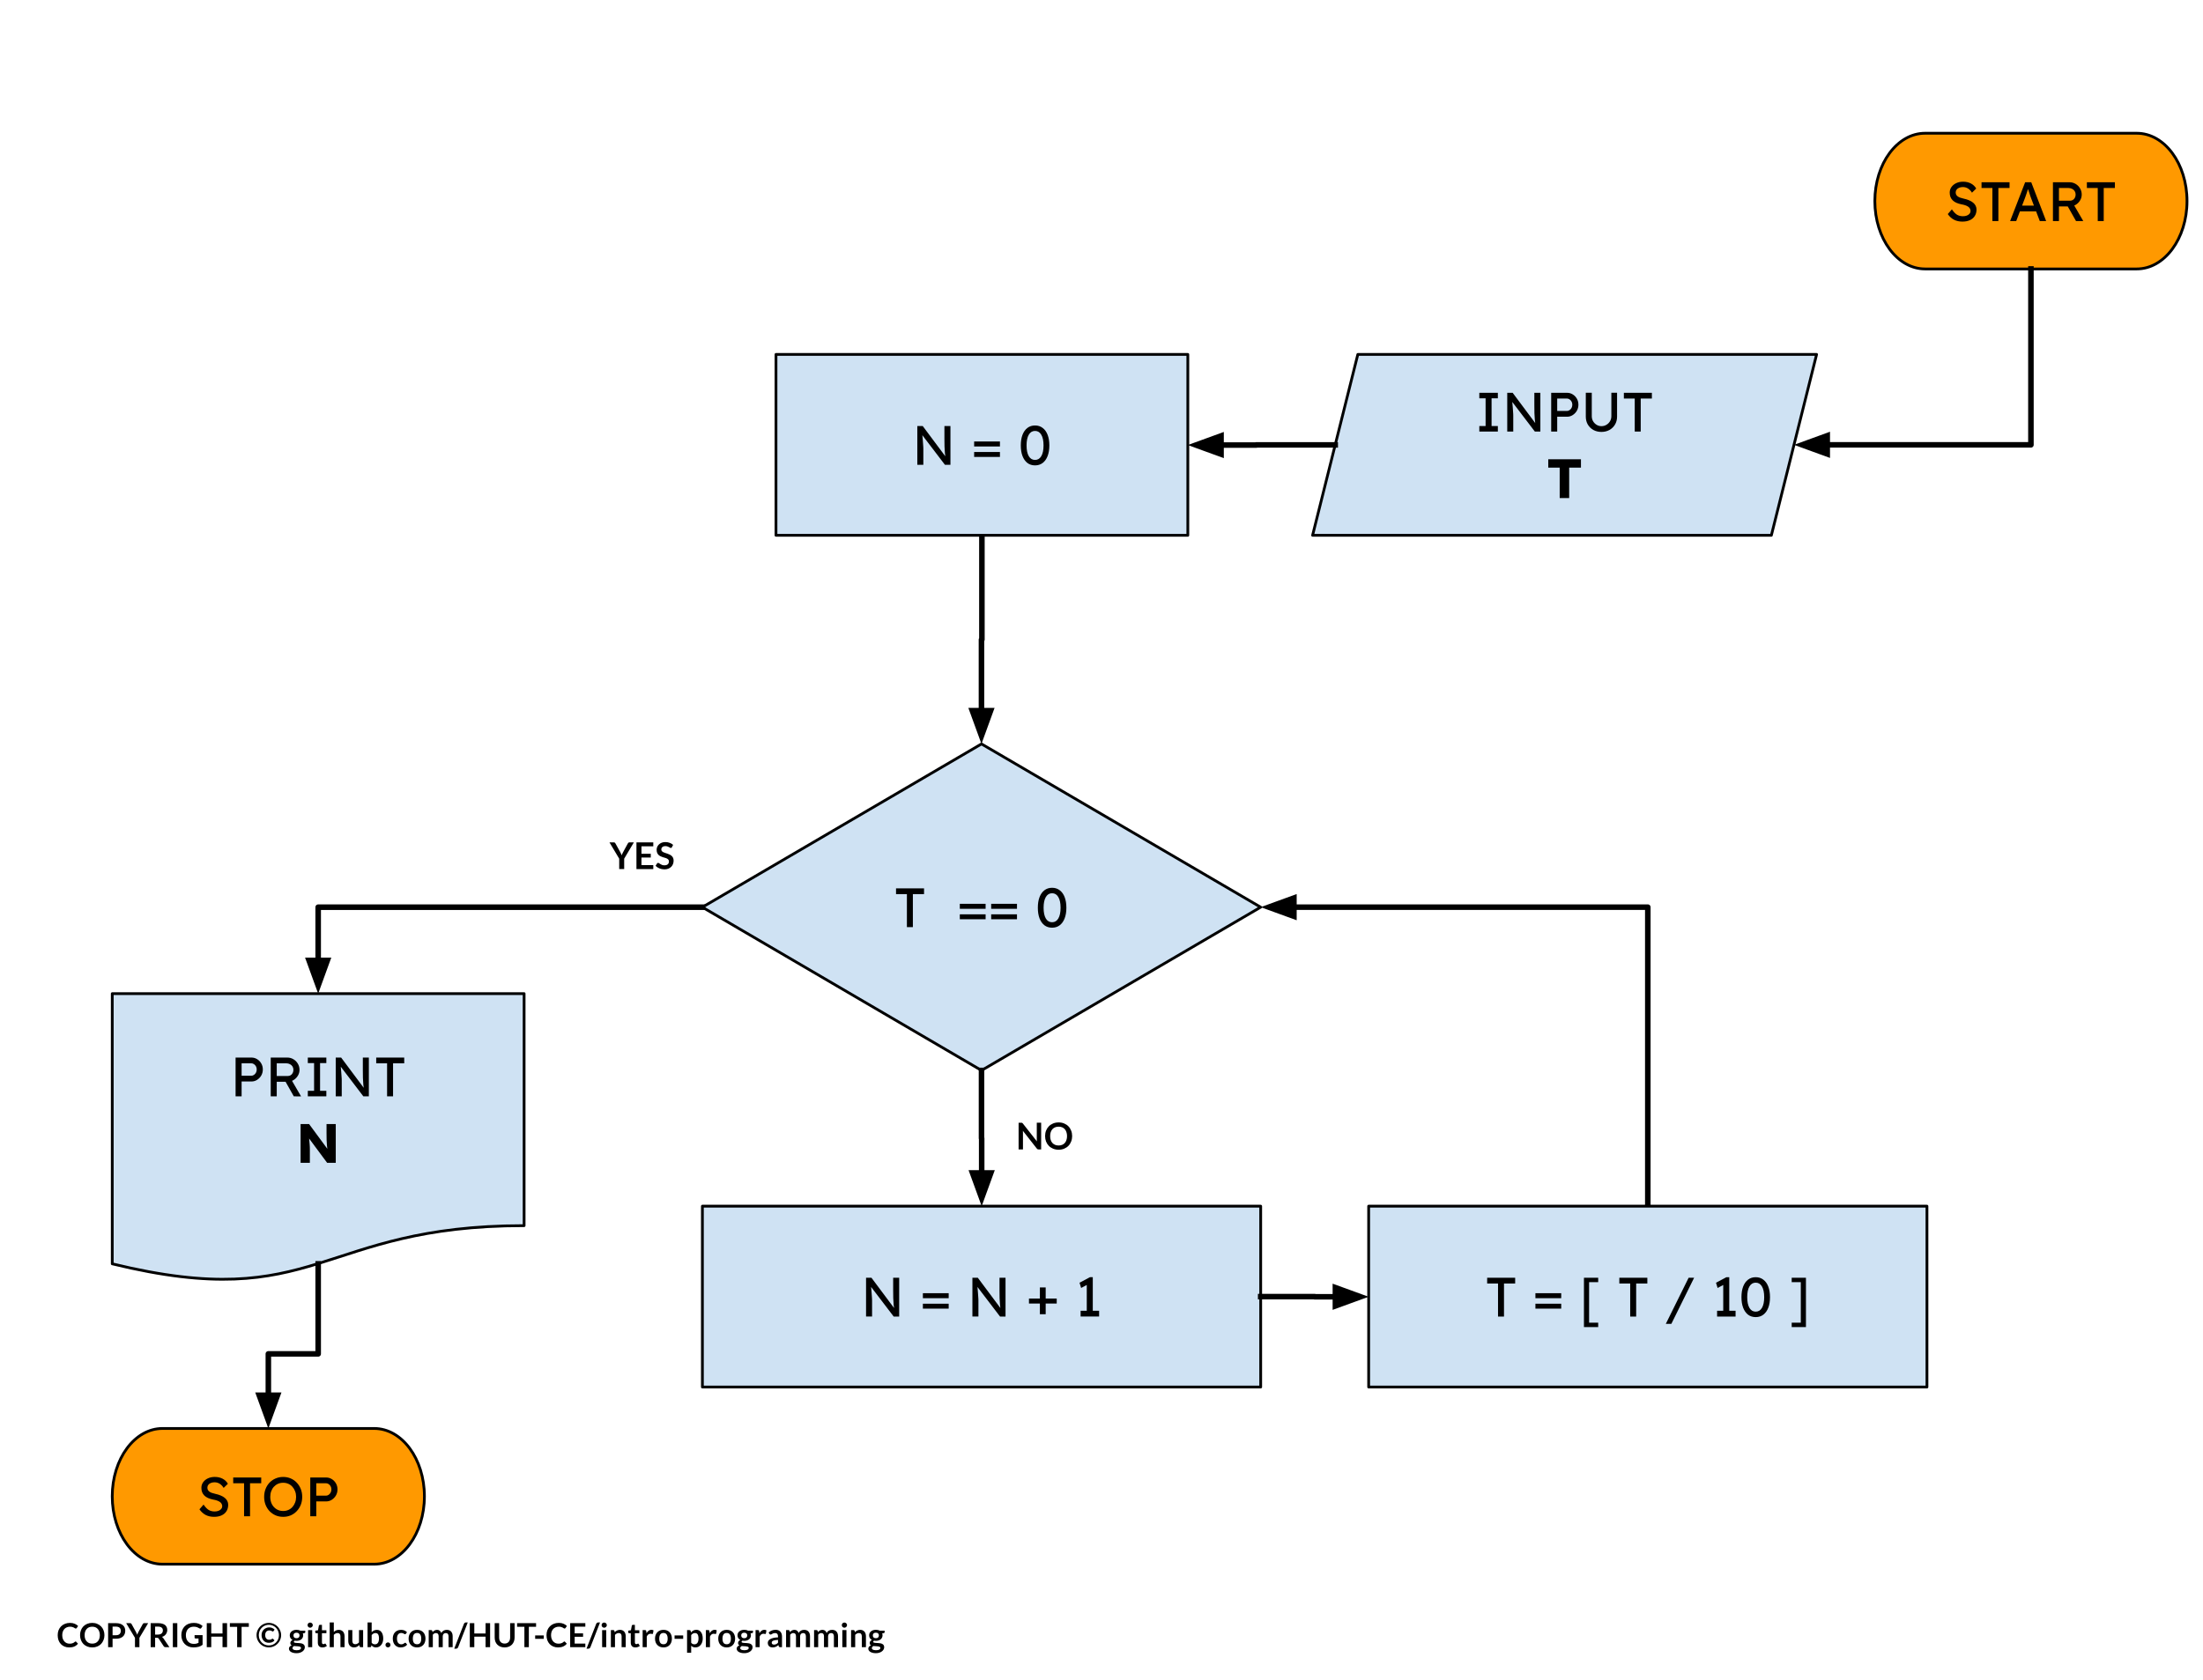 <svg version="1.1" viewBox="0.0 0.0 795.034 606.407" fill="none" stroke="none" stroke-linecap="square" stroke-miterlimit="10" xmlns:xlink="http://www.w3.org/1999/xlink" xmlns="http://www.w3.org/2000/svg"><clipPath id="p.0"><path d="m0 0l795.034 0l0 606.407l-795.034 0l0 -606.407z" clip-rule="nonzero"/></clipPath><g clip-path="url(#p.0)"><path fill="#000000" fill-opacity="0.0" d="m0 0l795.034 0l0 606.407l-795.034 0z" fill-rule="evenodd"/><path fill="#cfe2f3" d="m473.696 193.236l16.323 -65.291l165.567 0l-16.323 65.291z" fill-rule="evenodd"/><path stroke="#000000" stroke-width="1.0" stroke-linejoin="round" stroke-linecap="butt" d="m473.696 193.236l16.323 -65.291l165.567 0l-16.323 65.291z" fill-rule="evenodd"/><path fill="#000000" d="m533.868 155.791l0 -2.0l2.266 0l0 -10.0l-2.266 0l0 -2.0l6.688 0l0 2.0l-2.266 0l0 10.0l2.266 0l0 2.0l-6.688 0zm10.076 0l0 -14.0l1.953 0l8.547 11.453l-0.312 0.188q-0.141 -0.828 -0.234 -1.906q-0.094 -1.078 -0.141 -2.375q-0.031 -1.297 -0.031 -2.766l0 -4.594l2.172 0l0 14.0l-1.984 0l-8.422 -11.047l0.219 -0.266q0.141 1.516 0.219 2.484q0.078 0.969 0.109 1.547q0.047 0.578 0.062 0.906q0.016 0.328 0.016 0.562l0 5.812l-2.172 0zm15.86 0l0 -14.0l5.703 0q1.141 0 2.062 0.578q0.938 0.562 1.5 1.547q0.562 0.969 0.562 2.172q0 1.203 -0.562 2.188q-0.562 0.969 -1.5 1.562q-0.922 0.594 -2.062 0.594l-3.531 0l0 5.359l-2.172 0zm2.172 -7.438l3.5 0q0.531 0 0.969 -0.312q0.453 -0.312 0.719 -0.812q0.266 -0.516 0.266 -1.141q0 -0.609 -0.266 -1.109q-0.266 -0.5 -0.719 -0.797q-0.438 -0.312 -0.969 -0.312l-3.5 0l0 4.484zm15.961 7.562q-1.625 0 -2.906 -0.703q-1.281 -0.719 -2.016 -1.969q-0.719 -1.25 -0.719 -2.828l0 -8.641l2.156 0l0 8.453q0 1.016 0.469 1.828q0.484 0.812 1.266 1.297q0.797 0.484 1.75 0.484q1.0 0 1.797 -0.484q0.812 -0.484 1.297 -1.297q0.484 -0.812 0.484 -1.828l0 -8.453l2.062 0l0 8.641q0 1.578 -0.734 2.828q-0.734 1.25 -2.016 1.969q-1.281 0.703 -2.891 0.703zm12.019 -0.125l0 -11.922l-3.922 0l0 -2.078l10.109 0l0 2.078l-4.031 0l0 11.922l-2.156 0z" fill-rule="nonzero"/><path fill="#000000" d="m562.872 179.791l0 -10.984l-4.125 0l0 -3.016l11.797 0l0 3.016l-4.25 0l0 10.984l-3.422 0z" fill-rule="nonzero"/><path fill="#ff9900" d="m694.731 48.1l76.407 0l0 0c10.009 0 18.124 10.965 18.124 24.491c0 13.526 -8.114 24.491 -18.124 24.491l-76.407 0l0 0c-10.01 0 -18.124 -10.965 -18.124 -24.491c0 -13.526 8.114 -24.491 18.124 -24.491z" fill-rule="evenodd"/><path stroke="#000000" stroke-width="1.0" stroke-linejoin="round" stroke-linecap="butt" d="m694.731 48.1l76.407 0l0 0c10.009 0 18.124 10.965 18.124 24.491c0 13.526 -8.114 24.491 -18.124 24.491l-76.407 0l0 0c-10.01 0 -18.124 -10.965 -18.124 -24.491c0 -13.526 8.114 -24.491 18.124 -24.491z" fill-rule="evenodd"/><path fill="#000000" d="m708.206 79.994q-1.719 0 -3.031 -0.672q-1.312 -0.688 -2.25 -2.047l1.484 -1.703q0.969 1.406 1.875 1.953q0.906 0.531 2.141 0.531q0.766 0 1.375 -0.234q0.625 -0.25 0.984 -0.672q0.359 -0.422 0.359 -0.953q0 -0.359 -0.125 -0.672q-0.109 -0.328 -0.359 -0.594q-0.25 -0.266 -0.641 -0.484q-0.391 -0.219 -0.922 -0.391q-0.516 -0.172 -1.188 -0.281q-1.078 -0.219 -1.891 -0.578q-0.797 -0.359 -1.344 -0.906q-0.531 -0.547 -0.797 -1.234q-0.25 -0.688 -0.25 -1.547q0 -1.141 0.641 -2.016q0.641 -0.891 1.719 -1.391q1.094 -0.516 2.453 -0.516q1.625 0 2.828 0.641q1.219 0.625 1.922 1.828l-1.531 1.5q-0.594 -0.984 -1.422 -1.5q-0.828 -0.531 -1.859 -0.531q-0.766 0 -1.359 0.25q-0.578 0.234 -0.906 0.672q-0.328 0.422 -0.328 1.0q0 0.422 0.156 0.781q0.172 0.344 0.5 0.609q0.328 0.266 0.875 0.484q0.562 0.203 1.344 0.375q1.109 0.234 1.969 0.609q0.859 0.359 1.453 0.859q0.609 0.5 0.906 1.125q0.312 0.625 0.312 1.344q0 1.344 -0.625 2.328q-0.609 0.969 -1.75 1.5q-1.141 0.531 -2.719 0.531zm10.824 -0.203l0 -11.922l-3.922 0l0 -2.078l10.109 0l0 2.078l-4.031 0l0 11.922l-2.156 0zm6.395 0l5.422 -14.0l2.203 0l5.375 14.0l-2.297 0l-3.203 -8.438q-0.062 -0.141 -0.234 -0.672q-0.172 -0.547 -0.391 -1.203q-0.219 -0.672 -0.406 -1.219q-0.172 -0.547 -0.234 -0.703l0.469 -0.031q-0.125 0.344 -0.297 0.875q-0.172 0.516 -0.359 1.094q-0.188 0.578 -0.375 1.094q-0.172 0.5 -0.297 0.844l-3.172 8.359l-2.203 0zm2.406 -3.484l0.797 -2.078l6.359 0l0.922 2.078l-8.078 0zm13.047 3.484l0 -14.0l5.969 0q1.203 0 2.203 0.594q1.016 0.594 1.609 1.609q0.609 1.0 0.609 2.25q0 1.141 -0.609 2.125q-0.594 0.984 -1.594 1.578q-1.0 0.578 -2.219 0.578l-3.797 0l0 5.266l-2.172 0zm8.328 0l-3.562 -6.312l2.219 -0.5l3.969 6.828l-2.625 -0.016zm-6.156 -7.344l4.0 0q0.578 0 1.031 -0.281q0.469 -0.297 0.719 -0.797q0.266 -0.516 0.266 -1.141q0 -0.703 -0.328 -1.219q-0.328 -0.531 -0.922 -0.828q-0.594 -0.312 -1.328 -0.312l-3.438 0l0 4.578zm14.0 7.344l0 -11.922l-3.922 0l0 -2.078l10.109 0l0 2.078l-4.031 0l0 11.922l-2.156 0z" fill-rule="nonzero"/><path fill="#000000" fill-opacity="0.0" d="m11.441 574.081l322.835 0l0 33.921l-322.835 0z" fill-rule="evenodd"/><path fill="#000000" d="m27.285 592.554q0.125 0 0.219 0.109l0.641 0.688q-0.531 0.656 -1.297 1.0q-0.766 0.344 -1.859 0.344q-0.953 0 -1.734 -0.328q-0.766 -0.328 -1.312 -0.906q-0.547 -0.594 -0.844 -1.406q-0.281 -0.828 -0.281 -1.797q0 -0.969 0.312 -1.781q0.328 -0.812 0.922 -1.406q0.594 -0.594 1.406 -0.906q0.812 -0.328 1.812 -0.328q0.969 0 1.688 0.312q0.719 0.297 1.234 0.812l-0.531 0.75q-0.062 0.062 -0.141 0.125q-0.062 0.047 -0.203 0.047q-0.125 0 -0.281 -0.109q-0.141 -0.109 -0.359 -0.234q-0.219 -0.125 -0.562 -0.219q-0.344 -0.109 -0.859 -0.109q-0.609 0 -1.125 0.219q-0.516 0.203 -0.891 0.594q-0.359 0.391 -0.578 0.969q-0.203 0.562 -0.203 1.266q0 0.734 0.203 1.312q0.219 0.562 0.562 0.953q0.359 0.391 0.844 0.609q0.484 0.203 1.031 0.203q0.328 0 0.594 -0.031q0.266 -0.047 0.484 -0.125q0.234 -0.078 0.438 -0.203q0.203 -0.125 0.391 -0.297q0.062 -0.062 0.125 -0.094q0.078 -0.031 0.156 -0.031zm10.405 -2.297q0 0.953 -0.328 1.766q-0.312 0.812 -0.891 1.422q-0.578 0.594 -1.391 0.922q-0.797 0.328 -1.781 0.328q-0.984 0 -1.797 -0.328q-0.812 -0.328 -1.406 -0.922q-0.578 -0.609 -0.891 -1.422q-0.312 -0.812 -0.312 -1.766q0 -0.953 0.312 -1.766q0.312 -0.812 0.891 -1.406q0.594 -0.594 1.406 -0.922q0.812 -0.328 1.797 -0.328q0.984 0 1.781 0.344q0.812 0.328 1.391 0.922q0.578 0.578 0.891 1.391q0.328 0.812 0.328 1.766zm-1.656 0q0 -0.703 -0.203 -1.266q-0.188 -0.578 -0.547 -0.969q-0.344 -0.406 -0.859 -0.609q-0.5 -0.203 -1.125 -0.203q-0.641 0 -1.156 0.203q-0.5 0.203 -0.859 0.609q-0.359 0.391 -0.562 0.969q-0.188 0.562 -0.188 1.266q0 0.719 0.188 1.297q0.203 0.562 0.562 0.953q0.359 0.391 0.859 0.609q0.516 0.203 1.156 0.203q0.625 0 1.125 -0.203q0.516 -0.219 0.859 -0.609q0.359 -0.391 0.547 -0.953q0.203 -0.578 0.203 -1.297zm4.594 1.297l0 3.047l-1.609 0l0 -8.672l2.812 0q0.875 0 1.5 0.203q0.641 0.203 1.047 0.578q0.422 0.359 0.625 0.875q0.203 0.5 0.203 1.109q0 0.625 -0.219 1.156q-0.203 0.516 -0.625 0.906q-0.422 0.375 -1.047 0.594q-0.625 0.203 -1.484 0.203l-1.203 0zm0 -1.266l1.203 0q0.453 0 0.781 -0.109q0.328 -0.109 0.547 -0.312q0.219 -0.219 0.328 -0.516q0.109 -0.297 0.109 -0.656q0 -0.359 -0.109 -0.641q-0.109 -0.281 -0.328 -0.469q-0.219 -0.203 -0.547 -0.297q-0.328 -0.109 -0.781 -0.109l-1.203 0l0 3.109zm9.688 0.938l0 3.375l-1.609 0l0 -3.375l-3.172 -5.297l1.422 0q0.219 0 0.344 0.109q0.125 0.094 0.203 0.25l1.594 2.891q0.125 0.266 0.234 0.5q0.109 0.219 0.188 0.453q0.078 -0.234 0.172 -0.469q0.109 -0.234 0.234 -0.484l1.578 -2.891q0.078 -0.141 0.203 -0.25q0.141 -0.109 0.344 -0.109l1.422 0l-3.156 5.297zm5.667 -0.016l0 3.391l-1.609 0l0 -8.672l2.641 0q0.891 0 1.516 0.188q0.641 0.172 1.047 0.5q0.406 0.328 0.594 0.797q0.188 0.453 0.188 1.0q0 0.453 -0.141 0.844q-0.125 0.375 -0.375 0.703q-0.234 0.312 -0.594 0.562q-0.359 0.234 -0.812 0.375q0.312 0.172 0.531 0.5l2.172 3.203l-1.453 0q-0.203 0 -0.359 -0.078q-0.141 -0.094 -0.25 -0.25l-1.812 -2.781q-0.109 -0.156 -0.234 -0.219q-0.125 -0.062 -0.359 -0.062l-0.688 0zm0 -1.156l1.0 0q0.469 0 0.797 -0.109q0.344 -0.125 0.562 -0.312q0.219 -0.203 0.328 -0.484q0.109 -0.281 0.109 -0.609q0 -0.656 -0.438 -1.0q-0.438 -0.359 -1.328 -0.359l-1.031 0l0 2.875zm8.001 4.547l-1.609 0l0 -8.672l1.609 0l0 8.672zm5.94 -1.188q0.547 0 0.953 -0.094q0.406 -0.109 0.766 -0.281l0 -1.578l-1.078 0q-0.156 0 -0.25 -0.078q-0.094 -0.094 -0.094 -0.219l0 -0.906l2.891 0l0 3.5q-0.328 0.25 -0.688 0.422q-0.359 0.172 -0.766 0.297q-0.406 0.109 -0.875 0.156q-0.453 0.062 -0.984 0.062q-0.953 0 -1.75 -0.328q-0.797 -0.328 -1.375 -0.906q-0.578 -0.594 -0.906 -1.406q-0.328 -0.828 -0.328 -1.797q0 -0.969 0.312 -1.781q0.328 -0.828 0.906 -1.406q0.578 -0.594 1.406 -0.906q0.844 -0.328 1.891 -0.328q1.062 0 1.828 0.312q0.781 0.312 1.328 0.812l-0.469 0.734q-0.141 0.219 -0.375 0.219q-0.141 0 -0.297 -0.094q-0.188 -0.109 -0.391 -0.219q-0.203 -0.125 -0.453 -0.203q-0.234 -0.094 -0.547 -0.141q-0.297 -0.047 -0.688 -0.047q-0.641 0 -1.156 0.219q-0.516 0.203 -0.891 0.609q-0.359 0.406 -0.562 0.969q-0.203 0.562 -0.203 1.25q0 0.75 0.203 1.344q0.219 0.578 0.594 0.984q0.391 0.406 0.906 0.625q0.516 0.203 1.141 0.203zm12.02 1.188l-1.641 0l0 -3.797l-4.062 0l0 3.797l-1.625 0l0 -8.672l1.625 0l0 3.734l4.062 0l0 -3.734l1.641 0l0 8.672zm7.853 -8.672l0 1.328l-2.609 0l0 7.344l-1.609 0l0 -7.344l-2.625 0l0 -1.328l6.844 0zm8.581 5.594q0.062 0 0.109 0.031q0.062 0.031 0.094 0.078l0.484 0.516q-0.328 0.438 -0.844 0.656q-0.5 0.219 -1.188 0.219q-0.609 0 -1.094 -0.203q-0.484 -0.219 -0.828 -0.594q-0.344 -0.375 -0.531 -0.875q-0.188 -0.516 -0.188 -1.109q0 -0.609 0.203 -1.109q0.219 -0.516 0.578 -0.875q0.375 -0.375 0.875 -0.578q0.516 -0.219 1.094 -0.219q0.672 0 1.141 0.234q0.484 0.219 0.812 0.562l-0.391 0.547q-0.031 0.047 -0.094 0.094q-0.062 0.047 -0.156 0.047q-0.109 0 -0.203 -0.062q-0.094 -0.062 -0.219 -0.125q-0.125 -0.078 -0.312 -0.141q-0.188 -0.062 -0.5 -0.062q-0.359 0 -0.641 0.125q-0.281 0.109 -0.484 0.328q-0.188 0.219 -0.297 0.531q-0.094 0.312 -0.094 0.703q0 0.406 0.094 0.719q0.109 0.312 0.297 0.531q0.188 0.219 0.438 0.328q0.266 0.109 0.562 0.109q0.297 0 0.484 -0.047q0.188 -0.047 0.312 -0.109q0.141 -0.078 0.234 -0.141q0.109 -0.062 0.25 -0.109zm-5.797 -1.266q0 -0.609 0.156 -1.172q0.172 -0.562 0.453 -1.047q0.297 -0.5 0.688 -0.906q0.406 -0.406 0.891 -0.688q0.5 -0.297 1.062 -0.453q0.578 -0.156 1.188 -0.156q0.609 0 1.172 0.156q0.562 0.156 1.047 0.453q0.5 0.281 0.906 0.688q0.406 0.406 0.688 0.906q0.297 0.484 0.453 1.047q0.172 0.562 0.172 1.172q0 0.609 -0.172 1.188q-0.156 0.562 -0.453 1.047q-0.281 0.484 -0.688 0.891q-0.406 0.406 -0.906 0.703q-0.484 0.281 -1.047 0.438q-0.562 0.156 -1.172 0.156q-0.609 0 -1.188 -0.156q-0.562 -0.156 -1.062 -0.438q-0.484 -0.297 -0.891 -0.703q-0.391 -0.406 -0.688 -0.891q-0.281 -0.484 -0.453 -1.047q-0.156 -0.562 -0.156 -1.188zm0.812 0q0 0.781 0.281 1.469q0.281 0.672 0.766 1.172q0.484 0.5 1.141 0.797q0.672 0.281 1.438 0.281q0.766 0 1.422 -0.281q0.672 -0.297 1.156 -0.797q0.5 -0.5 0.781 -1.172q0.281 -0.688 0.281 -1.469q0 -0.516 -0.141 -0.984q-0.125 -0.484 -0.359 -0.906q-0.234 -0.422 -0.562 -0.75q-0.328 -0.344 -0.734 -0.578q-0.406 -0.25 -0.875 -0.375q-0.469 -0.141 -0.969 -0.141q-0.516 0 -0.984 0.141q-0.453 0.125 -0.859 0.375q-0.406 0.234 -0.734 0.578q-0.328 0.328 -0.562 0.75q-0.234 0.422 -0.359 0.906q-0.125 0.469 -0.125 0.984zm13.611 -1.922q0.391 0 0.734 0.078q0.359 0.078 0.641 0.234l1.781 0l0 0.562q0 0.141 -0.078 0.219q-0.078 0.078 -0.25 0.109l-0.547 0.094q0.062 0.156 0.094 0.328q0.031 0.172 0.031 0.375q0 0.453 -0.188 0.828q-0.172 0.359 -0.5 0.625q-0.328 0.25 -0.766 0.391q-0.438 0.141 -0.953 0.141q-0.344 0 -0.672 -0.062q-0.297 0.172 -0.297 0.391q0 0.188 0.172 0.281q0.172 0.078 0.453 0.109q0.281 0.031 0.625 0.047q0.359 0.016 0.734 0.047q0.375 0.016 0.719 0.094q0.359 0.078 0.641 0.25q0.281 0.156 0.453 0.438q0.172 0.281 0.172 0.719q0 0.406 -0.203 0.781q-0.203 0.391 -0.594 0.688q-0.375 0.297 -0.938 0.484q-0.547 0.188 -1.25 0.188q-0.703 0 -1.219 -0.141q-0.516 -0.141 -0.859 -0.359q-0.328 -0.219 -0.5 -0.516q-0.172 -0.297 -0.172 -0.609q0 -0.438 0.266 -0.734q0.266 -0.297 0.734 -0.469q-0.234 -0.125 -0.375 -0.328q-0.125 -0.219 -0.125 -0.547q0 -0.141 0.047 -0.281q0.047 -0.156 0.141 -0.297q0.109 -0.141 0.25 -0.266q0.156 -0.141 0.359 -0.234q-0.469 -0.266 -0.734 -0.672q-0.266 -0.422 -0.266 -0.984q0 -0.469 0.172 -0.828q0.188 -0.375 0.516 -0.625q0.328 -0.266 0.766 -0.406q0.453 -0.141 0.984 -0.141zm1.625 6.547q0 -0.188 -0.109 -0.297q-0.109 -0.109 -0.297 -0.172q-0.188 -0.078 -0.438 -0.094q-0.234 -0.031 -0.516 -0.047q-0.281 -0.016 -0.578 -0.031q-0.297 -0.016 -0.578 -0.047q-0.25 0.125 -0.406 0.328q-0.156 0.188 -0.156 0.422q0 0.172 0.078 0.312q0.094 0.141 0.266 0.234q0.172 0.109 0.453 0.156q0.297 0.062 0.703 0.062q0.406 0 0.703 -0.062q0.312 -0.062 0.5 -0.172q0.203 -0.109 0.281 -0.266q0.094 -0.156 0.094 -0.328zm-1.625 -3.516q0.281 0 0.484 -0.062q0.203 -0.078 0.328 -0.203q0.141 -0.141 0.203 -0.328q0.078 -0.188 0.078 -0.406q0 -0.453 -0.281 -0.719q-0.266 -0.266 -0.812 -0.266q-0.547 0 -0.828 0.266q-0.266 0.266 -0.266 0.719q0 0.219 0.062 0.406q0.078 0.188 0.203 0.328q0.141 0.125 0.344 0.203q0.219 0.062 0.484 0.062zm5.663 -2.922l0 6.156l-1.484 0l0 -6.156l1.484 0zm0.219 -1.797q0 0.188 -0.078 0.359q-0.078 0.172 -0.219 0.297q-0.125 0.125 -0.297 0.203q-0.172 0.078 -0.375 0.078q-0.188 0 -0.359 -0.078q-0.172 -0.078 -0.297 -0.203q-0.125 -0.125 -0.203 -0.297q-0.062 -0.172 -0.062 -0.359q0 -0.188 0.062 -0.359q0.078 -0.188 0.203 -0.312q0.125 -0.125 0.297 -0.188q0.172 -0.078 0.359 -0.078q0.203 0 0.375 0.078q0.172 0.062 0.297 0.188q0.141 0.125 0.219 0.312q0.078 0.172 0.078 0.359zm3.471 8.047q-0.797 0 -1.234 -0.453q-0.422 -0.453 -0.422 -1.25l0 -3.438l-0.625 0q-0.125 0 -0.219 -0.078q-0.078 -0.078 -0.078 -0.234l0 -0.594l0.984 -0.156l0.312 -1.672q0.031 -0.125 0.109 -0.188q0.094 -0.078 0.219 -0.078l0.781 0l0 1.938l1.609 0l0 1.062l-1.609 0l0 3.344q0 0.281 0.141 0.453q0.141 0.156 0.375 0.156q0.141 0 0.234 -0.031q0.094 -0.031 0.156 -0.062q0.078 -0.047 0.125 -0.078q0.062 -0.031 0.109 -0.031q0.078 0 0.109 0.031q0.047 0.031 0.094 0.094l0.438 0.719q-0.312 0.266 -0.734 0.406q-0.422 0.141 -0.875 0.141zm2.628 -0.094l0 -8.922l1.484 0l0 3.438q0.359 -0.344 0.781 -0.547q0.438 -0.219 1.016 -0.219q0.5 0 0.891 0.172q0.391 0.172 0.656 0.484q0.266 0.297 0.391 0.734q0.141 0.422 0.141 0.938l0 3.922l-1.484 0l0 -3.922q0 -0.562 -0.266 -0.859q-0.25 -0.312 -0.781 -0.312q-0.375 0 -0.719 0.172q-0.328 0.172 -0.625 0.469l0 4.453l-1.484 0zm8.166 -6.156l0 3.906q0 0.562 0.266 0.875q0.266 0.312 0.781 0.312q0.391 0 0.719 -0.172q0.344 -0.172 0.641 -0.469l0 -4.453l1.484 0l0 6.156l-0.906 0q-0.281 0 -0.375 -0.266l-0.109 -0.5q-0.188 0.203 -0.391 0.359q-0.203 0.156 -0.438 0.266q-0.234 0.109 -0.5 0.172q-0.266 0.062 -0.578 0.062q-0.5 0 -0.891 -0.172q-0.375 -0.172 -0.641 -0.484q-0.266 -0.312 -0.406 -0.734q-0.125 -0.438 -0.125 -0.953l0 -3.906l1.469 0zm5.494 6.156l0 -8.922l1.484 0l0 3.516q0.359 -0.391 0.812 -0.609q0.469 -0.234 1.094 -0.234q0.5 0 0.906 0.203q0.422 0.203 0.719 0.609q0.312 0.391 0.469 0.984q0.172 0.578 0.172 1.328q0 0.688 -0.188 1.281q-0.172 0.578 -0.531 1.016q-0.344 0.438 -0.828 0.688q-0.484 0.234 -1.094 0.234q-0.281 0 -0.516 -0.062q-0.234 -0.062 -0.438 -0.156q-0.188 -0.109 -0.359 -0.25q-0.156 -0.141 -0.297 -0.328l-0.078 0.422q-0.031 0.156 -0.125 0.219q-0.078 0.062 -0.234 0.062l-0.969 0zm2.875 -5.094q-0.453 0 -0.781 0.203q-0.328 0.188 -0.609 0.531l0 2.766q0.25 0.312 0.547 0.438q0.297 0.125 0.641 0.125q0.344 0 0.609 -0.125q0.266 -0.141 0.453 -0.391q0.188 -0.266 0.281 -0.656q0.109 -0.391 0.109 -0.922q0 -0.547 -0.094 -0.922q-0.078 -0.375 -0.234 -0.609q-0.156 -0.234 -0.391 -0.328q-0.234 -0.109 -0.531 -0.109zm3.59 4.281q0 -0.188 0.062 -0.359q0.078 -0.172 0.203 -0.281q0.125 -0.125 0.281 -0.188q0.172 -0.078 0.359 -0.078q0.188 0 0.359 0.078q0.172 0.062 0.281 0.188q0.125 0.109 0.188 0.281q0.078 0.172 0.078 0.359q0 0.188 -0.078 0.359q-0.062 0.156 -0.188 0.281q-0.109 0.125 -0.281 0.188q-0.172 0.062 -0.359 0.062q-0.188 0 -0.359 -0.062q-0.156 -0.062 -0.281 -0.188q-0.125 -0.125 -0.203 -0.281q-0.062 -0.172 -0.062 -0.359zm7.388 -4.047q-0.078 0.094 -0.141 0.141q-0.062 0.047 -0.172 0.047q-0.125 0 -0.234 -0.062q-0.109 -0.078 -0.266 -0.156q-0.141 -0.094 -0.344 -0.156q-0.203 -0.078 -0.516 -0.078q-0.391 0 -0.688 0.141q-0.281 0.141 -0.484 0.406q-0.188 0.266 -0.297 0.641q-0.094 0.375 -0.094 0.844q0 0.5 0.109 0.891q0.109 0.375 0.297 0.641q0.203 0.25 0.484 0.391q0.281 0.141 0.641 0.141q0.359 0 0.578 -0.094q0.219 -0.094 0.359 -0.188q0.156 -0.109 0.266 -0.188q0.109 -0.094 0.25 -0.094q0.172 0 0.266 0.141l0.422 0.531q-0.234 0.297 -0.531 0.5q-0.281 0.188 -0.594 0.312q-0.312 0.109 -0.641 0.156q-0.328 0.047 -0.656 0.047q-0.562 0 -1.078 -0.219q-0.5 -0.219 -0.875 -0.625q-0.375 -0.406 -0.594 -0.984q-0.219 -0.594 -0.219 -1.359q0 -0.672 0.188 -1.25q0.203 -0.578 0.578 -1.0q0.391 -0.422 0.938 -0.656q0.562 -0.25 1.281 -0.25q0.703 0 1.219 0.219q0.516 0.219 0.938 0.641l-0.391 0.531zm4.021 -1.391q0.688 0 1.25 0.219q0.562 0.219 0.953 0.641q0.406 0.406 0.609 1.0q0.219 0.578 0.219 1.297q0 0.734 -0.219 1.328q-0.203 0.578 -0.609 1.0q-0.391 0.406 -0.953 0.641q-0.562 0.219 -1.25 0.219q-0.688 0 -1.25 -0.219q-0.562 -0.234 -0.969 -0.641q-0.406 -0.422 -0.625 -1.0q-0.219 -0.594 -0.219 -1.328q0 -0.719 0.219 -1.297q0.219 -0.594 0.625 -1.0q0.406 -0.422 0.969 -0.641q0.562 -0.219 1.25 -0.219zm0 5.203q0.766 0 1.125 -0.516q0.375 -0.516 0.375 -1.516q0 -1.0 -0.375 -1.516q-0.359 -0.531 -1.125 -0.531q-0.781 0 -1.156 0.531q-0.375 0.531 -0.375 1.516q0 0.984 0.375 1.516q0.375 0.516 1.156 0.516zm4.197 1.047l0 -6.156l0.906 0q0.281 0 0.375 0.266l0.094 0.453q0.156 -0.172 0.328 -0.312q0.188 -0.156 0.391 -0.266q0.203 -0.109 0.422 -0.172q0.234 -0.062 0.516 -0.062q0.578 0 0.953 0.312q0.375 0.312 0.562 0.844q0.141 -0.312 0.359 -0.531q0.219 -0.219 0.469 -0.359q0.266 -0.141 0.547 -0.203q0.297 -0.062 0.594 -0.062q0.516 0 0.906 0.156q0.391 0.156 0.656 0.453q0.281 0.297 0.422 0.734q0.141 0.438 0.141 0.984l0 3.922l-1.484 0l0 -3.922q0 -0.578 -0.266 -0.875q-0.25 -0.297 -0.75 -0.297q-0.219 0 -0.422 0.078q-0.188 0.078 -0.344 0.219q-0.141 0.141 -0.234 0.375q-0.078 0.219 -0.078 0.5l0 3.922l-1.484 0l0 -3.922q0 -0.609 -0.25 -0.891q-0.25 -0.281 -0.734 -0.281q-0.312 0 -0.594 0.156q-0.281 0.156 -0.516 0.438l0 4.5l-1.484 0zm10.62 0.016q-0.062 0.141 -0.141 0.234q-0.078 0.109 -0.188 0.172q-0.109 0.078 -0.234 0.109q-0.125 0.031 -0.234 0.031l-0.625 0l3.5 -8.953q0.109 -0.25 0.297 -0.391q0.188 -0.141 0.469 -0.141l0.625 0l-3.469 8.938zm11.535 -0.016l-1.641 0l0 -3.797l-4.062 0l0 3.797l-1.625 0l0 -8.672l1.625 0l0 3.734l4.062 0l0 -3.734l1.641 0l0 8.672zm5.244 -1.297q0.469 0 0.828 -0.156q0.375 -0.156 0.625 -0.438q0.25 -0.281 0.391 -0.688q0.141 -0.406 0.141 -0.906l0 -5.188l1.609 0l0 5.188q0 0.781 -0.25 1.438q-0.25 0.656 -0.719 1.141q-0.469 0.469 -1.141 0.734q-0.656 0.266 -1.484 0.266q-0.844 0 -1.516 -0.266q-0.656 -0.266 -1.125 -0.734q-0.469 -0.484 -0.719 -1.141q-0.234 -0.656 -0.234 -1.438l0 -5.188l1.609 0l0 5.188q0 0.5 0.125 0.906q0.141 0.391 0.391 0.688q0.25 0.281 0.625 0.438q0.375 0.156 0.844 0.156zm11.345 -7.375l0 1.328l-2.609 0l0 7.344l-1.609 0l0 -7.344l-2.625 0l0 -1.328l6.844 0zm-0.331 4.438l3.109 0l0 1.234l-3.109 0l0 -1.234zm10.558 2.188q0.125 0 0.219 0.109l0.641 0.688q-0.531 0.656 -1.297 1.0q-0.766 0.344 -1.859 0.344q-0.953 0 -1.734 -0.328q-0.766 -0.328 -1.312 -0.906q-0.547 -0.594 -0.844 -1.406q-0.281 -0.828 -0.281 -1.797q0 -0.969 0.312 -1.781q0.328 -0.812 0.922 -1.406q0.594 -0.594 1.406 -0.906q0.812 -0.328 1.812 -0.328q0.969 0 1.688 0.312q0.719 0.297 1.234 0.812l-0.531 0.75q-0.062 0.062 -0.141 0.125q-0.062 0.047 -0.203 0.047q-0.125 0 -0.281 -0.109q-0.141 -0.109 -0.359 -0.234q-0.219 -0.125 -0.562 -0.219q-0.344 -0.109 -0.859 -0.109q-0.609 0 -1.125 0.219q-0.516 0.203 -0.891 0.594q-0.359 0.391 -0.578 0.969q-0.203 0.562 -0.203 1.266q0 0.734 0.203 1.312q0.219 0.562 0.562 0.953q0.359 0.391 0.844 0.609q0.484 0.203 1.031 0.203q0.328 0 0.594 -0.031q0.266 -0.047 0.484 -0.125q0.234 -0.078 0.438 -0.203q0.203 -0.125 0.391 -0.297q0.062 -0.062 0.125 -0.094q0.078 -0.031 0.156 -0.031zm7.546 -6.625l0 1.281l-3.844 0l0 2.406l3.031 0l0 1.234l-3.031 0l0 2.453l3.844 0l0 1.297l-5.469 0l0 -8.672l5.469 0zm1.839 8.688q-0.062 0.141 -0.141 0.234q-0.078 0.109 -0.188 0.172q-0.109 0.078 -0.234 0.109q-0.125 0.031 -0.234 0.031l-0.625 0l3.5 -8.953q0.109 -0.25 0.297 -0.391q0.188 -0.141 0.469 -0.141l0.625 0l-3.469 8.938zm5.707 -6.172l0 6.156l-1.484 0l0 -6.156l1.484 0zm0.219 -1.797q0 0.188 -0.078 0.359q-0.078 0.172 -0.219 0.297q-0.125 0.125 -0.297 0.203q-0.172 0.078 -0.375 0.078q-0.188 0 -0.359 -0.078q-0.172 -0.078 -0.297 -0.203q-0.125 -0.125 -0.203 -0.297q-0.062 -0.172 -0.062 -0.359q0 -0.188 0.062 -0.359q0.078 -0.188 0.203 -0.312q0.125 -0.125 0.297 -0.188q0.172 -0.078 0.359 -0.078q0.203 0 0.375 0.078q0.172 0.062 0.297 0.188q0.141 0.125 0.219 0.312q0.078 0.172 0.078 0.359zm1.455 7.953l0 -6.156l0.906 0q0.281 0 0.375 0.266l0.094 0.484q0.188 -0.188 0.391 -0.344q0.219 -0.156 0.438 -0.266q0.234 -0.109 0.5 -0.172q0.266 -0.062 0.578 -0.062q0.5 0 0.891 0.172q0.391 0.172 0.656 0.484q0.266 0.297 0.391 0.734q0.141 0.422 0.141 0.938l0 3.922l-1.484 0l0 -3.922q0 -0.562 -0.266 -0.859q-0.25 -0.312 -0.781 -0.312q-0.375 0 -0.719 0.172q-0.328 0.172 -0.625 0.469l0 4.453l-1.484 0zm8.838 0.094q-0.797 0 -1.234 -0.453q-0.422 -0.453 -0.422 -1.25l0 -3.438l-0.625 0q-0.125 0 -0.219 -0.078q-0.078 -0.078 -0.078 -0.234l0 -0.594l0.984 -0.156l0.312 -1.672q0.031 -0.125 0.109 -0.188q0.094 -0.078 0.219 -0.078l0.781 0l0 1.938l1.609 0l0 1.062l-1.609 0l0 3.344q0 0.281 0.141 0.453q0.141 0.156 0.375 0.156q0.141 0 0.234 -0.031q0.094 -0.031 0.156 -0.062q0.078 -0.047 0.125 -0.078q0.062 -0.031 0.109 -0.031q0.078 0 0.109 0.031q0.047 0.031 0.094 0.094l0.438 0.719q-0.312 0.266 -0.734 0.406q-0.422 0.141 -0.875 0.141zm2.628 -0.094l0 -6.156l0.859 0q0.234 0 0.312 0.094q0.094 0.078 0.125 0.281l0.094 0.734q0.328 -0.562 0.766 -0.891q0.453 -0.328 1.0 -0.328q0.469 0 0.766 0.203l-0.188 1.109q-0.031 0.109 -0.094 0.156q-0.047 0.047 -0.156 0.047q-0.094 0 -0.25 -0.047q-0.156 -0.047 -0.406 -0.047q-0.469 0 -0.797 0.266q-0.328 0.25 -0.547 0.75l0 3.828l-1.484 0zm7.527 -6.25q0.688 0 1.25 0.219q0.562 0.219 0.953 0.641q0.406 0.406 0.609 1.0q0.219 0.578 0.219 1.297q0 0.734 -0.219 1.328q-0.203 0.578 -0.609 1.0q-0.391 0.406 -0.953 0.641q-0.562 0.219 -1.25 0.219q-0.688 0 -1.25 -0.219q-0.562 -0.234 -0.969 -0.641q-0.406 -0.422 -0.625 -1.0q-0.219 -0.594 -0.219 -1.328q0 -0.719 0.219 -1.297q0.219 -0.594 0.625 -1.0q0.406 -0.422 0.969 -0.641q0.562 -0.219 1.25 -0.219zm0 5.203q0.766 0 1.125 -0.516q0.375 -0.516 0.375 -1.516q0 -1.0 -0.375 -1.516q-0.359 -0.531 -1.125 -0.531q-0.781 0 -1.156 0.531q-0.375 0.531 -0.375 1.516q0 0.984 0.375 1.516q0.375 0.516 1.156 0.516zm3.994 -3.188l3.109 0l0 1.234l-3.109 0l0 -1.234zm4.511 6.25l0 -8.172l0.906 0q0.141 0 0.234 0.062q0.109 0.062 0.141 0.203l0.125 0.578q0.359 -0.422 0.844 -0.688q0.484 -0.266 1.141 -0.266q0.5 0 0.906 0.219q0.422 0.203 0.719 0.609q0.312 0.391 0.469 0.984q0.172 0.578 0.172 1.328q0 0.688 -0.188 1.281q-0.188 0.578 -0.531 1.016q-0.344 0.438 -0.828 0.688q-0.484 0.234 -1.094 0.234q-0.531 0 -0.891 -0.156q-0.359 -0.172 -0.641 -0.453l0 2.531l-1.484 0zm2.875 -7.109q-0.469 0 -0.797 0.203q-0.312 0.188 -0.594 0.531l0 2.766q0.25 0.312 0.547 0.438q0.297 0.125 0.641 0.125q0.328 0 0.594 -0.125q0.281 -0.141 0.469 -0.391q0.188 -0.266 0.281 -0.656q0.109 -0.391 0.109 -0.922q0 -0.547 -0.094 -0.922q-0.078 -0.375 -0.25 -0.609q-0.156 -0.234 -0.391 -0.328q-0.219 -0.109 -0.516 -0.109zm3.911 5.094l0 -6.156l0.859 0q0.234 0 0.312 0.094q0.094 0.078 0.125 0.281l0.094 0.734q0.328 -0.562 0.766 -0.891q0.453 -0.328 1.0 -0.328q0.469 0 0.766 0.203l-0.188 1.109q-0.031 0.109 -0.094 0.156q-0.047 0.047 -0.156 0.047q-0.094 0 -0.25 -0.047q-0.156 -0.047 -0.406 -0.047q-0.469 0 -0.797 0.266q-0.328 0.25 -0.547 0.75l0 3.828l-1.484 0zm7.527 -6.25q0.688 0 1.25 0.219q0.562 0.219 0.953 0.641q0.406 0.406 0.609 1.0q0.219 0.578 0.219 1.297q0 0.734 -0.219 1.328q-0.203 0.578 -0.609 1.0q-0.391 0.406 -0.953 0.641q-0.562 0.219 -1.25 0.219q-0.688 0 -1.25 -0.219q-0.562 -0.234 -0.969 -0.641q-0.406 -0.422 -0.625 -1.0q-0.219 -0.594 -0.219 -1.328q0 -0.719 0.219 -1.297q0.219 -0.594 0.625 -1.0q0.406 -0.422 0.969 -0.641q0.562 -0.219 1.25 -0.219zm0 5.203q0.766 0 1.125 -0.516q0.375 -0.516 0.375 -1.516q0 -1.0 -0.375 -1.516q-0.359 -0.531 -1.125 -0.531q-0.781 0 -1.156 0.531q-0.375 0.531 -0.375 1.516q0 0.984 0.375 1.516q0.375 0.516 1.156 0.516zm6.322 -5.219q0.391 0 0.734 0.078q0.359 0.078 0.641 0.234l1.781 0l0 0.562q0 0.141 -0.078 0.219q-0.078 0.078 -0.25 0.109l-0.547 0.094q0.062 0.156 0.094 0.328q0.031 0.172 0.031 0.375q0 0.453 -0.188 0.828q-0.172 0.359 -0.5 0.625q-0.328 0.25 -0.766 0.391q-0.438 0.141 -0.953 0.141q-0.344 0 -0.672 -0.062q-0.297 0.172 -0.297 0.391q0 0.188 0.172 0.281q0.172 0.078 0.453 0.109q0.281 0.031 0.625 0.047q0.359 0.016 0.734 0.047q0.375 0.016 0.719 0.094q0.359 0.078 0.641 0.25q0.281 0.156 0.453 0.438q0.172 0.281 0.172 0.719q0 0.406 -0.203 0.781q-0.203 0.391 -0.594 0.688q-0.375 0.297 -0.938 0.484q-0.547 0.188 -1.25 0.188q-0.703 0 -1.219 -0.141q-0.516 -0.141 -0.859 -0.359q-0.328 -0.219 -0.5 -0.516q-0.172 -0.297 -0.172 -0.609q0 -0.438 0.266 -0.734q0.266 -0.297 0.734 -0.469q-0.234 -0.125 -0.375 -0.328q-0.125 -0.219 -0.125 -0.547q0 -0.141 0.047 -0.281q0.047 -0.156 0.141 -0.297q0.109 -0.141 0.25 -0.266q0.156 -0.141 0.359 -0.234q-0.469 -0.266 -0.734 -0.672q-0.266 -0.422 -0.266 -0.984q0 -0.469 0.172 -0.828q0.188 -0.375 0.516 -0.625q0.328 -0.266 0.766 -0.406q0.453 -0.141 0.984 -0.141zm1.625 6.547q0 -0.188 -0.109 -0.297q-0.109 -0.109 -0.297 -0.172q-0.188 -0.078 -0.438 -0.094q-0.234 -0.031 -0.516 -0.047q-0.281 -0.016 -0.578 -0.031q-0.297 -0.016 -0.578 -0.047q-0.25 0.125 -0.406 0.328q-0.156 0.188 -0.156 0.422q0 0.172 0.078 0.312q0.094 0.141 0.266 0.234q0.172 0.109 0.453 0.156q0.297 0.062 0.703 0.062q0.406 0 0.703 -0.062q0.312 -0.062 0.5 -0.172q0.203 -0.109 0.281 -0.266q0.094 -0.156 0.094 -0.328zm-1.625 -3.516q0.281 0 0.484 -0.062q0.203 -0.078 0.328 -0.203q0.141 -0.141 0.203 -0.328q0.078 -0.188 0.078 -0.406q0 -0.453 -0.281 -0.719q-0.266 -0.266 -0.812 -0.266q-0.547 0 -0.828 0.266q-0.266 0.266 -0.266 0.719q0 0.219 0.062 0.406q0.078 0.188 0.203 0.328q0.141 0.125 0.344 0.203q0.219 0.062 0.484 0.062zm4.085 3.234l0 -6.156l0.859 0q0.234 0 0.312 0.094q0.094 0.078 0.125 0.281l0.094 0.734q0.328 -0.562 0.766 -0.891q0.453 -0.328 1.0 -0.328q0.469 0 0.766 0.203l-0.188 1.109q-0.031 0.109 -0.094 0.156q-0.047 0.047 -0.156 0.047q-0.094 0 -0.25 -0.047q-0.156 -0.047 -0.406 -0.047q-0.469 0 -0.797 0.266q-0.328 0.25 -0.547 0.75l0 3.828l-1.484 0zm9.541 0l-0.656 0q-0.219 0 -0.344 -0.062q-0.109 -0.062 -0.172 -0.25l-0.125 -0.438q-0.234 0.203 -0.469 0.359q-0.219 0.156 -0.469 0.266q-0.234 0.109 -0.5 0.156q-0.266 0.062 -0.594 0.062q-0.391 0 -0.734 -0.094q-0.328 -0.109 -0.562 -0.312q-0.234 -0.219 -0.375 -0.531q-0.125 -0.312 -0.125 -0.734q0 -0.344 0.188 -0.672q0.188 -0.344 0.609 -0.609q0.422 -0.281 1.125 -0.453q0.719 -0.188 1.766 -0.219l0 -0.359q0 -0.609 -0.266 -0.906q-0.266 -0.297 -0.75 -0.297q-0.359 0 -0.609 0.078q-0.234 0.078 -0.422 0.188q-0.172 0.109 -0.328 0.203q-0.141 0.078 -0.328 0.078q-0.141 0 -0.25 -0.078q-0.109 -0.078 -0.172 -0.203l-0.266 -0.469q1.062 -0.969 2.562 -0.969q0.531 0 0.953 0.172q0.422 0.172 0.719 0.5q0.297 0.312 0.438 0.75q0.156 0.438 0.156 0.953l0 3.891zm-2.875 -0.922q0.234 0 0.422 -0.047q0.188 -0.047 0.359 -0.125q0.172 -0.078 0.328 -0.203q0.172 -0.125 0.328 -0.297l0 -1.031q-0.656 0.031 -1.094 0.109q-0.422 0.078 -0.688 0.203q-0.266 0.125 -0.375 0.297q-0.109 0.172 -0.109 0.359q0 0.391 0.219 0.562q0.234 0.172 0.609 0.172zm4.345 0.922l0 -6.156l0.906 0q0.281 0 0.375 0.266l0.094 0.453q0.156 -0.172 0.328 -0.312q0.188 -0.156 0.391 -0.266q0.203 -0.109 0.422 -0.172q0.234 -0.062 0.516 -0.062q0.578 0 0.953 0.312q0.375 0.312 0.562 0.844q0.141 -0.312 0.359 -0.531q0.219 -0.219 0.469 -0.359q0.266 -0.141 0.547 -0.203q0.297 -0.062 0.594 -0.062q0.516 0 0.906 0.156q0.391 0.156 0.656 0.453q0.281 0.297 0.422 0.734q0.141 0.438 0.141 0.984l0 3.922l-1.484 0l0 -3.922q0 -0.578 -0.266 -0.875q-0.25 -0.297 -0.75 -0.297q-0.219 0 -0.422 0.078q-0.188 0.078 -0.344 0.219q-0.141 0.141 -0.234 0.375q-0.078 0.219 -0.078 0.5l0 3.922l-1.484 0l0 -3.922q0 -0.609 -0.25 -0.891q-0.25 -0.281 -0.734 -0.281q-0.312 0 -0.594 0.156q-0.281 0.156 -0.516 0.438l0 4.5l-1.484 0zm10.104 0l0 -6.156l0.906 0q0.281 0 0.375 0.266l0.094 0.453q0.156 -0.172 0.328 -0.312q0.188 -0.156 0.391 -0.266q0.203 -0.109 0.422 -0.172q0.234 -0.062 0.516 -0.062q0.578 0 0.953 0.312q0.375 0.312 0.562 0.844q0.141 -0.312 0.359 -0.531q0.219 -0.219 0.469 -0.359q0.266 -0.141 0.547 -0.203q0.297 -0.062 0.594 -0.062q0.516 0 0.906 0.156q0.391 0.156 0.656 0.453q0.281 0.297 0.422 0.734q0.141 0.438 0.141 0.984l0 3.922l-1.484 0l0 -3.922q0 -0.578 -0.266 -0.875q-0.25 -0.297 -0.75 -0.297q-0.219 0 -0.422 0.078q-0.188 0.078 -0.344 0.219q-0.141 0.141 -0.234 0.375q-0.078 0.219 -0.078 0.5l0 3.922l-1.484 0l0 -3.922q0 -0.609 -0.25 -0.891q-0.25 -0.281 -0.734 -0.281q-0.312 0 -0.594 0.156q-0.281 0.156 -0.516 0.438l0 4.5l-1.484 0zm11.682 -6.156l0 6.156l-1.484 0l0 -6.156l1.484 0zm0.219 -1.797q0 0.188 -0.078 0.359q-0.078 0.172 -0.219 0.297q-0.125 0.125 -0.297 0.203q-0.172 0.078 -0.375 0.078q-0.188 0 -0.359 -0.078q-0.172 -0.078 -0.297 -0.203q-0.125 -0.125 -0.203 -0.297q-0.062 -0.172 -0.062 -0.359q0 -0.188 0.062 -0.359q0.078 -0.188 0.203 -0.312q0.125 -0.125 0.297 -0.188q0.172 -0.078 0.359 -0.078q0.203 0 0.375 0.078q0.172 0.062 0.297 0.188q0.141 0.125 0.219 0.312q0.078 0.172 0.078 0.359zm1.455 7.953l0 -6.156l0.906 0q0.281 0 0.375 0.266l0.094 0.484q0.188 -0.188 0.391 -0.344q0.219 -0.156 0.438 -0.266q0.234 -0.109 0.5 -0.172q0.266 -0.062 0.578 -0.062q0.5 0 0.891 0.172q0.391 0.172 0.656 0.484q0.266 0.297 0.391 0.734q0.141 0.422 0.141 0.938l0 3.922l-1.484 0l0 -3.922q0 -0.562 -0.266 -0.859q-0.25 -0.312 -0.781 -0.312q-0.375 0 -0.719 0.172q-0.328 0.172 -0.625 0.469l0 4.453l-1.484 0zm8.947 -6.266q0.391 0 0.734 0.078q0.359 0.078 0.641 0.234l1.781 0l0 0.562q0 0.141 -0.078 0.219q-0.078 0.078 -0.25 0.109l-0.547 0.094q0.062 0.156 0.094 0.328q0.031 0.172 0.031 0.375q0 0.453 -0.188 0.828q-0.172 0.359 -0.5 0.625q-0.328 0.25 -0.766 0.391q-0.438 0.141 -0.953 0.141q-0.344 0 -0.672 -0.062q-0.297 0.172 -0.297 0.391q0 0.188 0.172 0.281q0.172 0.078 0.453 0.109q0.281 0.031 0.625 0.047q0.359 0.016 0.734 0.047q0.375 0.016 0.719 0.094q0.359 0.078 0.641 0.25q0.281 0.156 0.453 0.438q0.172 0.281 0.172 0.719q0 0.406 -0.203 0.781q-0.203 0.391 -0.594 0.688q-0.375 0.297 -0.938 0.484q-0.547 0.188 -1.25 0.188q-0.703 0 -1.219 -0.141q-0.516 -0.141 -0.859 -0.359q-0.328 -0.219 -0.5 -0.516q-0.172 -0.297 -0.172 -0.609q0 -0.438 0.266 -0.734q0.266 -0.297 0.734 -0.469q-0.234 -0.125 -0.375 -0.328q-0.125 -0.219 -0.125 -0.547q0 -0.141 0.047 -0.281q0.047 -0.156 0.141 -0.297q0.109 -0.141 0.25 -0.266q0.156 -0.141 0.359 -0.234q-0.469 -0.266 -0.734 -0.672q-0.266 -0.422 -0.266 -0.984q0 -0.469 0.172 -0.828q0.188 -0.375 0.516 -0.625q0.328 -0.266 0.766 -0.406q0.453 -0.141 0.984 -0.141zm1.625 6.547q0 -0.188 -0.109 -0.297q-0.109 -0.109 -0.297 -0.172q-0.188 -0.078 -0.438 -0.094q-0.234 -0.031 -0.516 -0.047q-0.281 -0.016 -0.578 -0.031q-0.297 -0.016 -0.578 -0.047q-0.25 0.125 -0.406 0.328q-0.156 0.188 -0.156 0.422q0 0.172 0.078 0.312q0.094 0.141 0.266 0.234q0.172 0.109 0.453 0.156q0.297 0.062 0.703 0.062q0.406 0 0.703 -0.062q0.312 -0.062 0.5 -0.172q0.203 -0.109 0.281 -0.266q0.094 -0.156 0.094 -0.328zm-1.625 -3.516q0.281 0 0.484 -0.062q0.203 -0.078 0.328 -0.203q0.141 -0.141 0.203 -0.328q0.078 -0.188 0.078 -0.406q0 -0.453 -0.281 -0.719q-0.266 -0.266 -0.812 -0.266q-0.547 0 -0.828 0.266q-0.266 0.266 -0.266 0.719q0 0.219 0.062 0.406q0.078 0.188 0.203 0.328q0.141 0.125 0.344 0.203q0.219 0.062 0.484 0.062z" fill-rule="nonzero"/><path fill="#000000" fill-opacity="0.0" d="m732.935 97.082l0 63.496l-85.512 0" fill-rule="evenodd"/><path stroke="#000000" stroke-width="2.0" stroke-linejoin="round" stroke-linecap="butt" d="m732.935 97.082l0 63.496l-73.512 0" fill-rule="evenodd"/><path fill="#000000" stroke="#000000" stroke-width="2.0" stroke-linecap="butt" d="m659.423 157.275l-9.076 3.303l9.076 3.303z" fill-rule="evenodd"/><path fill="#000000" fill-opacity="0.0" d="m481.857 160.591l-28.448 0l0 0.063l-24.749 0" fill-rule="evenodd"/><path stroke="#000000" stroke-width="2.0" stroke-linejoin="round" stroke-linecap="butt" d="m481.857 160.591l-28.448 0l0 0.063l-12.749 0" fill-rule="evenodd"/><path fill="#000000" stroke="#000000" stroke-width="2.0" stroke-linecap="butt" d="m440.66 157.35l-9.076 3.303l9.076 3.303z" fill-rule="evenodd"/><path fill="#cfe2f3" d="m40.512 358.685l148.632 0l0 83.755c-74.316 0 -74.316 31.912 -148.632 13.78z" fill-rule="evenodd"/><path stroke="#000000" stroke-width="1.0" stroke-linejoin="round" stroke-linecap="butt" d="m40.512 358.685l148.632 0l0 83.755c-74.316 0 -74.316 31.912 -148.632 13.78z" fill-rule="evenodd"/><path fill="#000000" d="m85.021 395.762l0 -14.0l5.703 0q1.141 0 2.062 0.578q0.938 0.562 1.5 1.547q0.562 0.969 0.562 2.172q0 1.203 -0.562 2.188q-0.562 0.969 -1.5 1.562q-0.922 0.594 -2.062 0.594l-3.531 0l0 5.359l-2.172 0zm2.172 -7.438l3.5 0q0.531 0 0.969 -0.312q0.453 -0.312 0.719 -0.812q0.266 -0.516 0.266 -1.141q0 -0.609 -0.266 -1.109q-0.266 -0.5 -0.719 -0.797q-0.438 -0.312 -0.969 -0.312l-3.5 0l0 4.484zm10.508 7.438l0 -14.0l5.969 0q1.203 0 2.203 0.594q1.016 0.594 1.609 1.609q0.609 1.0 0.609 2.25q0 1.141 -0.609 2.125q-0.594 0.984 -1.594 1.578q-1.0 0.578 -2.219 0.578l-3.797 0l0 5.266l-2.172 0zm8.328 0l-3.562 -6.312l2.219 -0.5l3.969 6.828l-2.625 -0.016zm-6.156 -7.344l4.0 0q0.578 0 1.031 -0.281q0.469 -0.297 0.719 -0.797q0.266 -0.516 0.266 -1.141q0 -0.703 -0.328 -1.219q-0.328 -0.531 -0.922 -0.828q-0.594 -0.312 -1.328 -0.312l-3.438 0l0 4.578zm11.212 7.344l0 -2.0l2.266 0l0 -10.0l-2.266 0l0 -2.0l6.688 0l0 2.0l-2.266 0l0 10.0l2.266 0l0 2.0l-6.688 0zm10.076 0l0 -14.0l1.953 0l8.547 11.453l-0.312 0.188q-0.141 -0.828 -0.234 -1.906q-0.094 -1.078 -0.141 -2.375q-0.031 -1.297 -0.031 -2.766l0 -4.594l2.172 0l0 14.0l-1.984 0l-8.422 -11.047l0.219 -0.266q0.141 1.516 0.219 2.484q0.078 0.969 0.109 1.547q0.047 0.578 0.062 0.906q0.016 0.328 0.016 0.562l0 5.812l-2.172 0zm18.532 0l0 -11.922l-3.922 0l0 -2.078l10.109 0l0 2.078l-4.031 0l0 11.922l-2.156 0z" fill-rule="nonzero"/><path fill="#000000" d="m108.482 419.762l0 -14.0l3.062 0l7.359 9.984l-0.656 -0.078q-0.141 -1.125 -0.25 -2.094q-0.094 -0.969 -0.125 -2.031q-0.031 -1.062 -0.031 -2.438l0 -3.344l3.328 0l0 14.0l-3.109 0l-7.625 -10.281l0.969 0.141q0.141 1.219 0.219 2.031q0.078 0.797 0.125 1.359q0.047 0.562 0.062 1.062q0.016 0.484 0.016 1.094l0 4.594l-3.344 0z" fill-rule="nonzero"/><path fill="#cfe2f3" d="m253.472 327.478l100.74 -58.929l100.74 58.929l-100.74 58.929z" fill-rule="evenodd"/><path stroke="#000000" stroke-width="1.0" stroke-linejoin="round" stroke-linecap="butt" d="m253.472 327.478l100.74 -58.929l100.74 58.929l-100.74 58.929z" fill-rule="evenodd"/><path fill="#000000" d="m327.288 334.678l0 -11.922l-3.922 0l0 -2.078l10.109 0l0 2.078l-4.031 0l0 11.922l-2.156 0zm19.095 -6.625l0 -1.797l9.312 0l0 1.797l-9.312 0zm0 3.781l0 -1.781l9.312 0l0 1.781l-9.312 0zm11.32 -3.781l0 -1.797l9.312 0l0 1.797l-9.312 0zm0 3.781l0 -1.781l9.312 0l0 1.781l-9.312 0zm21.982 3.047q-1.609 0 -2.766 -0.875q-1.141 -0.891 -1.766 -2.5q-0.609 -1.609 -0.609 -3.828q0 -2.219 0.609 -3.828q0.625 -1.609 1.766 -2.484q1.156 -0.891 2.766 -0.891q1.594 0 2.75 0.891q1.172 0.875 1.781 2.484q0.625 1.609 0.625 3.828q0 2.219 -0.625 3.828q-0.609 1.609 -1.781 2.5q-1.156 0.875 -2.75 0.875zm0 -1.969q1.453 0 2.25 -1.359q0.812 -1.375 0.812 -3.875q0 -2.5 -0.812 -3.859q-0.797 -1.375 -2.25 -1.375q-1.469 0 -2.266 1.375q-0.797 1.359 -0.797 3.859q0 2.5 0.797 3.875q0.797 1.359 2.266 1.359z" fill-rule="nonzero"/><path fill="#000000" fill-opacity="0.0" d="m253.472 327.478l-138.646 0l0 31.213" fill-rule="evenodd"/><path stroke="#000000" stroke-width="2.0" stroke-linejoin="round" stroke-linecap="butt" d="m253.472 327.478l-138.646 0l0 19.213" fill-rule="evenodd"/><path fill="#000000" stroke="#000000" stroke-width="2.0" stroke-linecap="butt" d="m111.523 346.69l3.303 9.076l3.303 -9.076z" fill-rule="evenodd"/><path fill="#000000" fill-opacity="0.0" d="m203.572 291.917l56.346 0l0 35.559l-56.346 0z" fill-rule="evenodd"/><path fill="#000000" d="m225.259 309.967l0 3.75l-1.797 0l0 -3.75l-3.516 -5.891l1.578 0q0.234 0 0.375 0.125q0.141 0.109 0.219 0.281l1.781 3.219q0.141 0.281 0.25 0.547q0.125 0.25 0.219 0.5q0.078 -0.25 0.188 -0.5q0.109 -0.266 0.266 -0.547l1.75 -3.219q0.078 -0.156 0.219 -0.281q0.156 -0.125 0.375 -0.125l1.594 0l-3.5 5.891zm10.504 -5.891l0 1.438l-4.266 0l0 2.672l3.359 0l0 1.375l-3.359 0l0 2.719l4.266 0l0 1.438l-6.078 0l0 -9.641l6.078 0zm6.724 1.75q-0.078 0.156 -0.172 0.219q-0.094 0.062 -0.234 0.062q-0.125 0 -0.297 -0.109q-0.172 -0.109 -0.406 -0.234q-0.219 -0.125 -0.516 -0.219q-0.297 -0.109 -0.719 -0.109q-0.375 0 -0.656 0.094q-0.266 0.078 -0.453 0.25q-0.188 0.156 -0.281 0.375q-0.094 0.219 -0.094 0.484q0 0.344 0.188 0.578q0.188 0.219 0.5 0.391q0.312 0.156 0.703 0.281q0.406 0.125 0.812 0.266q0.422 0.141 0.828 0.344q0.406 0.188 0.719 0.484q0.312 0.281 0.5 0.703q0.188 0.406 0.188 1.016q0 0.656 -0.234 1.234q-0.219 0.562 -0.656 0.984q-0.422 0.422 -1.047 0.672q-0.609 0.234 -1.406 0.234q-0.453 0 -0.906 -0.094q-0.453 -0.094 -0.859 -0.25q-0.406 -0.172 -0.766 -0.406q-0.359 -0.234 -0.641 -0.516l0.531 -0.859q0.062 -0.094 0.172 -0.156q0.109 -0.062 0.234 -0.062q0.156 0 0.344 0.141q0.203 0.125 0.469 0.297q0.266 0.172 0.609 0.312q0.359 0.125 0.859 0.125q0.766 0 1.188 -0.359q0.422 -0.359 0.422 -1.047q0 -0.375 -0.188 -0.609q-0.188 -0.25 -0.5 -0.406q-0.312 -0.172 -0.719 -0.281q-0.391 -0.109 -0.812 -0.234q-0.406 -0.141 -0.812 -0.328q-0.406 -0.188 -0.719 -0.484q-0.312 -0.312 -0.5 -0.75q-0.188 -0.453 -0.188 -1.125q0 -0.516 0.203 -1.016q0.219 -0.5 0.625 -0.891q0.406 -0.391 0.984 -0.625q0.594 -0.234 1.344 -0.234q0.844 0 1.562 0.281q0.734 0.266 1.234 0.734l-0.438 0.844z" fill-rule="nonzero"/><path fill="#000000" fill-opacity="0.0" d="m348.822 393.125l56.346 0l0 35.559l-56.346 0z" fill-rule="evenodd"/><path fill="#000000" d="m368.535 405.284q0.125 0 0.203 0.016q0.078 0.016 0.141 0.047q0.062 0.016 0.125 0.078q0.062 0.062 0.141 0.156l5.062 6.438q-0.031 -0.234 -0.047 -0.453q0 -0.219 0 -0.422l0 -5.859l1.578 0l0 9.641l-0.938 0q-0.203 0 -0.344 -0.062q-0.141 -0.078 -0.281 -0.25l-5.031 -6.406q0.016 0.203 0.016 0.422q0.016 0.203 0.016 0.375l0 5.922l-1.578 0l0 -9.641l0.938 0l0 0zm18.389 4.828q0 1.047 -0.359 1.953q-0.344 0.906 -0.984 1.562q-0.641 0.656 -1.547 1.031q-0.891 0.375 -1.984 0.375q-1.094 0 -2.0 -0.375q-0.906 -0.375 -1.547 -1.031q-0.641 -0.656 -1.0 -1.562q-0.344 -0.906 -0.344 -1.953q0 -1.062 0.344 -1.969q0.359 -0.906 1.0 -1.562q0.641 -0.656 1.547 -1.031q0.906 -0.375 2.0 -0.375q1.094 0 1.984 0.375q0.906 0.375 1.547 1.031q0.641 0.656 0.984 1.562q0.359 0.906 0.359 1.969zm-1.844 0q0 -0.797 -0.219 -1.422q-0.203 -0.641 -0.594 -1.078q-0.391 -0.438 -0.953 -0.672q-0.562 -0.234 -1.266 -0.234q-0.719 0 -1.281 0.234q-0.562 0.234 -0.969 0.672q-0.391 0.438 -0.609 1.078q-0.203 0.625 -0.203 1.422q0 0.781 0.203 1.422q0.219 0.625 0.609 1.062q0.406 0.438 0.969 0.672q0.562 0.234 1.281 0.234q0.703 0 1.266 -0.234q0.562 -0.234 0.953 -0.672q0.391 -0.438 0.594 -1.062q0.219 -0.641 0.219 -1.422z" fill-rule="nonzero"/><path fill="#000000" fill-opacity="0.0" d="m354.356 193.236l0 37.656l-0.158 0l0 37.651" fill-rule="evenodd"/><path stroke="#000000" stroke-width="2.0" stroke-linejoin="round" stroke-linecap="butt" d="m354.356 193.236l0 37.656l-0.158 0l0 25.651" fill-rule="evenodd"/><path fill="#000000" stroke="#000000" stroke-width="2.0" stroke-linecap="butt" d="m350.895 256.543l3.303 9.076l3.303 -9.076z" fill-rule="evenodd"/><path fill="#000000" fill-opacity="0.0" d="m354.213 386.407l0 24.504l0.063 0l0 24.504" fill-rule="evenodd"/><path stroke="#000000" stroke-width="2.0" stroke-linejoin="round" stroke-linecap="butt" d="m354.213 386.407l0 24.504l0.063 0l0 12.504" fill-rule="evenodd"/><path fill="#000000" stroke="#000000" stroke-width="2.0" stroke-linecap="butt" d="m350.972 423.415l3.303 9.076l3.303 -9.076z" fill-rule="evenodd"/><path fill="#000000" fill-opacity="0.0" d="m594.672 435.404l0 -107.937l-139.717 0" fill-rule="evenodd"/><path stroke="#000000" stroke-width="2.0" stroke-linejoin="round" stroke-linecap="butt" d="m594.672 435.404l0 -107.937l-127.717 0" fill-rule="evenodd"/><path fill="#000000" stroke="#000000" stroke-width="2.0" stroke-linecap="butt" d="m466.955 324.164l-9.076 3.303l9.076 3.303z" fill-rule="evenodd"/><path fill="#cfe2f3" d="m253.486 435.404l201.48 0l0 65.291l-201.48 0z" fill-rule="evenodd"/><path stroke="#000000" stroke-width="1.0" stroke-linejoin="round" stroke-linecap="butt" d="m253.486 435.404l201.48 0l0 65.291l-201.48 0z" fill-rule="evenodd"/><path fill="#000000" d="m312.549 475.25l0 -14.0l1.953 0l8.547 11.453l-0.312 0.188q-0.141 -0.828 -0.234 -1.906q-0.094 -1.078 -0.141 -2.375q-0.031 -1.297 -0.031 -2.766l0 -4.594l2.172 0l0 14.0l-1.984 0l-8.422 -11.047l0.219 -0.266q0.141 1.516 0.219 2.484q0.078 0.969 0.109 1.547q0.047 0.578 0.062 0.906q0.016 0.328 0.016 0.562l0 5.812l-2.172 0zm20.507 -6.625l0 -1.797l9.312 0l0 1.797l-9.312 0zm0 3.781l0 -1.781l9.312 0l0 1.781l-9.312 0zm17.873 2.844l0 -14.0l1.953 0l8.547 11.453l-0.312 0.188q-0.141 -0.828 -0.234 -1.906q-0.094 -1.078 -0.141 -2.375q-0.031 -1.297 -0.031 -2.766l0 -4.594l2.172 0l0 14.0l-1.984 0l-8.422 -11.047l0.219 -0.266q0.141 1.516 0.219 2.484q0.078 0.969 0.109 1.547q0.047 0.578 0.062 0.906q0.016 0.328 0.016 0.562l0 5.812l-2.172 0zm20.413 -4.703l0 -1.797l10.016 0l0 1.797l-10.016 0zm3.938 3.859l0 -9.656l2.094 0l0 9.656l-2.094 0zm16.92 -0.141l0 -11.359l0.734 0.562l-2.766 1.469l-0.578 -1.891l3.75 -2.0l1.031 0l0 13.219l-2.172 0zm-2.219 0.984l0 -2.078l6.672 0l0 2.078l-6.672 0z" fill-rule="nonzero"/><path fill="#cfe2f3" d="m280.041 127.945l148.63 0l0 65.291l-148.63 0z" fill-rule="evenodd"/><path stroke="#000000" stroke-width="1.0" stroke-linejoin="round" stroke-linecap="butt" d="m280.041 127.945l148.63 0l0 65.291l-148.63 0z" fill-rule="evenodd"/><path fill="#000000" d="m331.049 167.791l0 -14.0l1.953 0l8.547 11.453l-0.312 0.188q-0.141 -0.828 -0.234 -1.906q-0.094 -1.078 -0.141 -2.375q-0.031 -1.297 -0.031 -2.766l0 -4.594l2.172 0l0 14.0l-1.984 0l-8.422 -11.047l0.219 -0.266q0.141 1.516 0.219 2.484q0.078 0.969 0.109 1.547q0.047 0.578 0.062 0.906q0.016 0.328 0.016 0.562l0 5.812l-2.172 0zm20.507 -6.625l0 -1.797l9.312 0l0 1.797l-9.312 0zm0 3.781l0 -1.781l9.312 0l0 1.781l-9.312 0zm21.982 3.047q-1.609 0 -2.766 -0.875q-1.141 -0.891 -1.766 -2.5q-0.609 -1.609 -0.609 -3.828q0 -2.219 0.609 -3.828q0.625 -1.609 1.766 -2.484q1.156 -0.891 2.766 -0.891q1.594 0 2.75 0.891q1.172 0.875 1.781 2.484q0.625 1.609 0.625 3.828q0 2.219 -0.625 3.828q-0.609 1.609 -1.781 2.5q-1.156 0.875 -2.75 0.875zm0 -1.969q1.453 0 2.25 -1.359q0.812 -1.375 0.812 -3.875q0 -2.5 -0.812 -3.859q-0.797 -1.375 -2.25 -1.375q-1.469 0 -2.266 1.375q-0.797 1.359 -0.797 3.859q0 2.5 0.797 3.875q0.797 1.359 2.266 1.359z" fill-rule="nonzero"/><path fill="#cfe2f3" d="m493.932 435.404l201.48 0l0 65.291l-201.48 0z" fill-rule="evenodd"/><path stroke="#000000" stroke-width="1.0" stroke-linejoin="round" stroke-linecap="butt" d="m493.932 435.404l201.48 0l0 65.291l-201.48 0z" fill-rule="evenodd"/><path fill="#000000" d="m540.617 475.25l0 -11.922l-3.922 0l0 -2.078l10.109 0l0 2.078l-4.031 0l0 11.922l-2.156 0zm13.495 -6.625l0 -1.797l9.312 0l0 1.797l-9.312 0zm0 3.781l0 -1.781l9.312 0l0 1.781l-9.312 0zm17.514 6.641l0 -17.797l5.141 0l0 1.578l-3.391 0l0.109 -0.156l0 15.031l-0.188 -0.234l3.469 0l0 1.578l-5.141 0zm16.691 -3.797l0 -11.922l-3.922 0l0 -2.078l10.109 0l0 2.078l-4.031 0l0 11.922l-2.156 0zm12.854 2.641l8.234 -16.641l1.984 0l-8.219 16.641l-2.0 0zm20.724 -3.625l0 -11.359l0.734 0.562l-2.766 1.469l-0.578 -1.891l3.75 -2.0l1.031 0l0 13.219l-2.172 0zm-2.219 0.984l0 -2.078l6.672 0l0 2.078l-6.672 0zm13.937 0.203q-1.609 0 -2.766 -0.875q-1.141 -0.891 -1.766 -2.5q-0.609 -1.609 -0.609 -3.828q0 -2.219 0.609 -3.828q0.625 -1.609 1.766 -2.484q1.156 -0.891 2.766 -0.891q1.594 0 2.75 0.891q1.172 0.875 1.781 2.484q0.625 1.609 0.625 3.828q0 2.219 -0.625 3.828q-0.609 1.609 -1.781 2.5q-1.156 0.875 -2.75 0.875zm0 -1.969q1.453 0 2.25 -1.359q0.812 -1.375 0.812 -3.875q0 -2.5 -0.812 -3.859q-0.797 -1.375 -2.25 -1.375q-1.469 0 -2.266 1.375q-0.797 1.359 -0.797 3.859q0 2.5 0.797 3.875q0.797 1.359 2.266 1.359zm12.99 5.562l0 -1.578l3.406 0l-0.125 0.156l0 -15.031l0.203 0.234l-3.484 0l0 -1.578l5.141 0l0 17.797l-5.141 0z" fill-rule="nonzero"/><path fill="#000000" fill-opacity="0.0" d="m454.966 468.05l19.481 0l0 0.063l19.479 0" fill-rule="evenodd"/><path stroke="#000000" stroke-width="2.0" stroke-linejoin="round" stroke-linecap="butt" d="m454.966 468.05l19.482 0l0 0.063l7.479 0" fill-rule="evenodd"/><path fill="#000000" stroke="#000000" stroke-width="2.0" stroke-linecap="butt" d="m481.926 471.416l9.076 -3.303l-9.076 -3.303z" fill-rule="evenodd"/><path fill="#ff9900" d="m58.634 515.656l76.407 0l0 0c10.01 0 18.124 10.965 18.124 24.491c0 13.526 -8.114 24.491 -18.124 24.491l-76.407 0l0 0c-10.01 0 -18.124 -10.965 -18.124 -24.491c0 -13.526 8.114 -24.491 18.124 -24.491z" fill-rule="evenodd"/><path stroke="#000000" stroke-width="1.0" stroke-linejoin="round" stroke-linecap="butt" d="m58.634 515.656l76.407 0l0 0c10.01 0 18.124 10.965 18.124 24.491c0 13.526 -8.114 24.491 -18.124 24.491l-76.407 0l0 0c-10.01 0 -18.124 -10.965 -18.124 -24.491c0 -13.526 8.114 -24.491 18.124 -24.491z" fill-rule="evenodd"/><path fill="#000000" d="m77.259 547.551q-1.719 0 -3.031 -0.672q-1.312 -0.688 -2.25 -2.047l1.484 -1.703q0.969 1.406 1.875 1.953q0.906 0.531 2.141 0.531q0.766 0 1.375 -0.234q0.625 -0.25 0.984 -0.672q0.359 -0.422 0.359 -0.953q0 -0.359 -0.125 -0.672q-0.109 -0.328 -0.359 -0.594q-0.25 -0.266 -0.641 -0.484q-0.391 -0.219 -0.922 -0.391q-0.516 -0.172 -1.188 -0.281q-1.078 -0.219 -1.891 -0.578q-0.797 -0.359 -1.344 -0.906q-0.531 -0.547 -0.797 -1.234q-0.25 -0.688 -0.25 -1.547q0 -1.141 0.641 -2.016q0.641 -0.891 1.719 -1.391q1.094 -0.516 2.453 -0.516q1.625 0 2.828 0.641q1.219 0.625 1.922 1.828l-1.531 1.5q-0.594 -0.984 -1.422 -1.5q-0.828 -0.531 -1.859 -0.531q-0.766 0 -1.359 0.25q-0.578 0.234 -0.906 0.672q-0.328 0.422 -0.328 1.0q0 0.422 0.156 0.781q0.172 0.344 0.5 0.609q0.328 0.266 0.875 0.484q0.562 0.203 1.344 0.375q1.109 0.234 1.969 0.609q0.859 0.359 1.453 0.859q0.609 0.5 0.906 1.125q0.312 0.625 0.312 1.344q0 1.344 -0.625 2.328q-0.609 0.969 -1.75 1.5q-1.141 0.531 -2.719 0.531zm10.824 -0.203l0 -11.922l-3.922 0l0 -2.078l10.109 0l0 2.078l-4.031 0l0 11.922l-2.156 0zm14.107 0.203q-1.469 0 -2.719 -0.531q-1.25 -0.547 -2.188 -1.516q-0.922 -0.969 -1.438 -2.281q-0.516 -1.312 -0.516 -2.875q0 -1.562 0.516 -2.875q0.516 -1.312 1.438 -2.281q0.938 -0.969 2.188 -1.5q1.25 -0.547 2.719 -0.547q1.484 0 2.734 0.547q1.25 0.531 2.172 1.516q0.938 0.984 1.453 2.297q0.516 1.297 0.516 2.844q0 1.547 -0.516 2.859q-0.516 1.297 -1.453 2.281q-0.922 0.984 -2.172 1.531q-1.25 0.531 -2.734 0.531zm0 -2.109q1.031 0 1.875 -0.375q0.859 -0.375 1.469 -1.062q0.625 -0.703 0.969 -1.625q0.359 -0.938 0.359 -2.031q0 -1.094 -0.359 -2.016q-0.344 -0.938 -0.969 -1.625q-0.609 -0.703 -1.469 -1.078q-0.844 -0.375 -1.875 -0.375q-1.016 0 -1.875 0.375q-0.844 0.375 -1.469 1.062q-0.625 0.672 -0.969 1.609q-0.344 0.922 -0.344 2.047q0 1.484 0.594 2.641q0.609 1.141 1.656 1.797q1.047 0.656 2.406 0.656zm9.781 1.906l0 -14.0l5.703 0q1.141 0 2.062 0.578q0.938 0.562 1.5 1.547q0.562 0.969 0.562 2.172q0 1.203 -0.562 2.188q-0.562 0.969 -1.5 1.562q-0.922 0.594 -2.062 0.594l-3.531 0l0 5.359l-2.172 0zm2.172 -7.438l3.5 0q0.531 0 0.969 -0.312q0.453 -0.312 0.719 -0.812q0.266 -0.516 0.266 -1.141q0 -0.609 -0.266 -1.109q-0.266 -0.5 -0.719 -0.797q-0.438 -0.312 -0.969 -0.312l-3.5 0l0 4.484z" fill-rule="nonzero"/><path fill="#000000" fill-opacity="0.0" d="m114.828 456.22l0 32.505l-17.984 0l0 26.929" fill-rule="evenodd"/><path stroke="#000000" stroke-width="2.0" stroke-linejoin="round" stroke-linecap="butt" d="m114.828 456.22l0 32.505l-17.984 0l0 14.928" fill-rule="evenodd"/><path fill="#000000" stroke="#000000" stroke-width="2.0" stroke-linecap="butt" d="m93.54 503.653l3.303 9.076l3.303 -9.076z" fill-rule="evenodd"/></g></svg>
